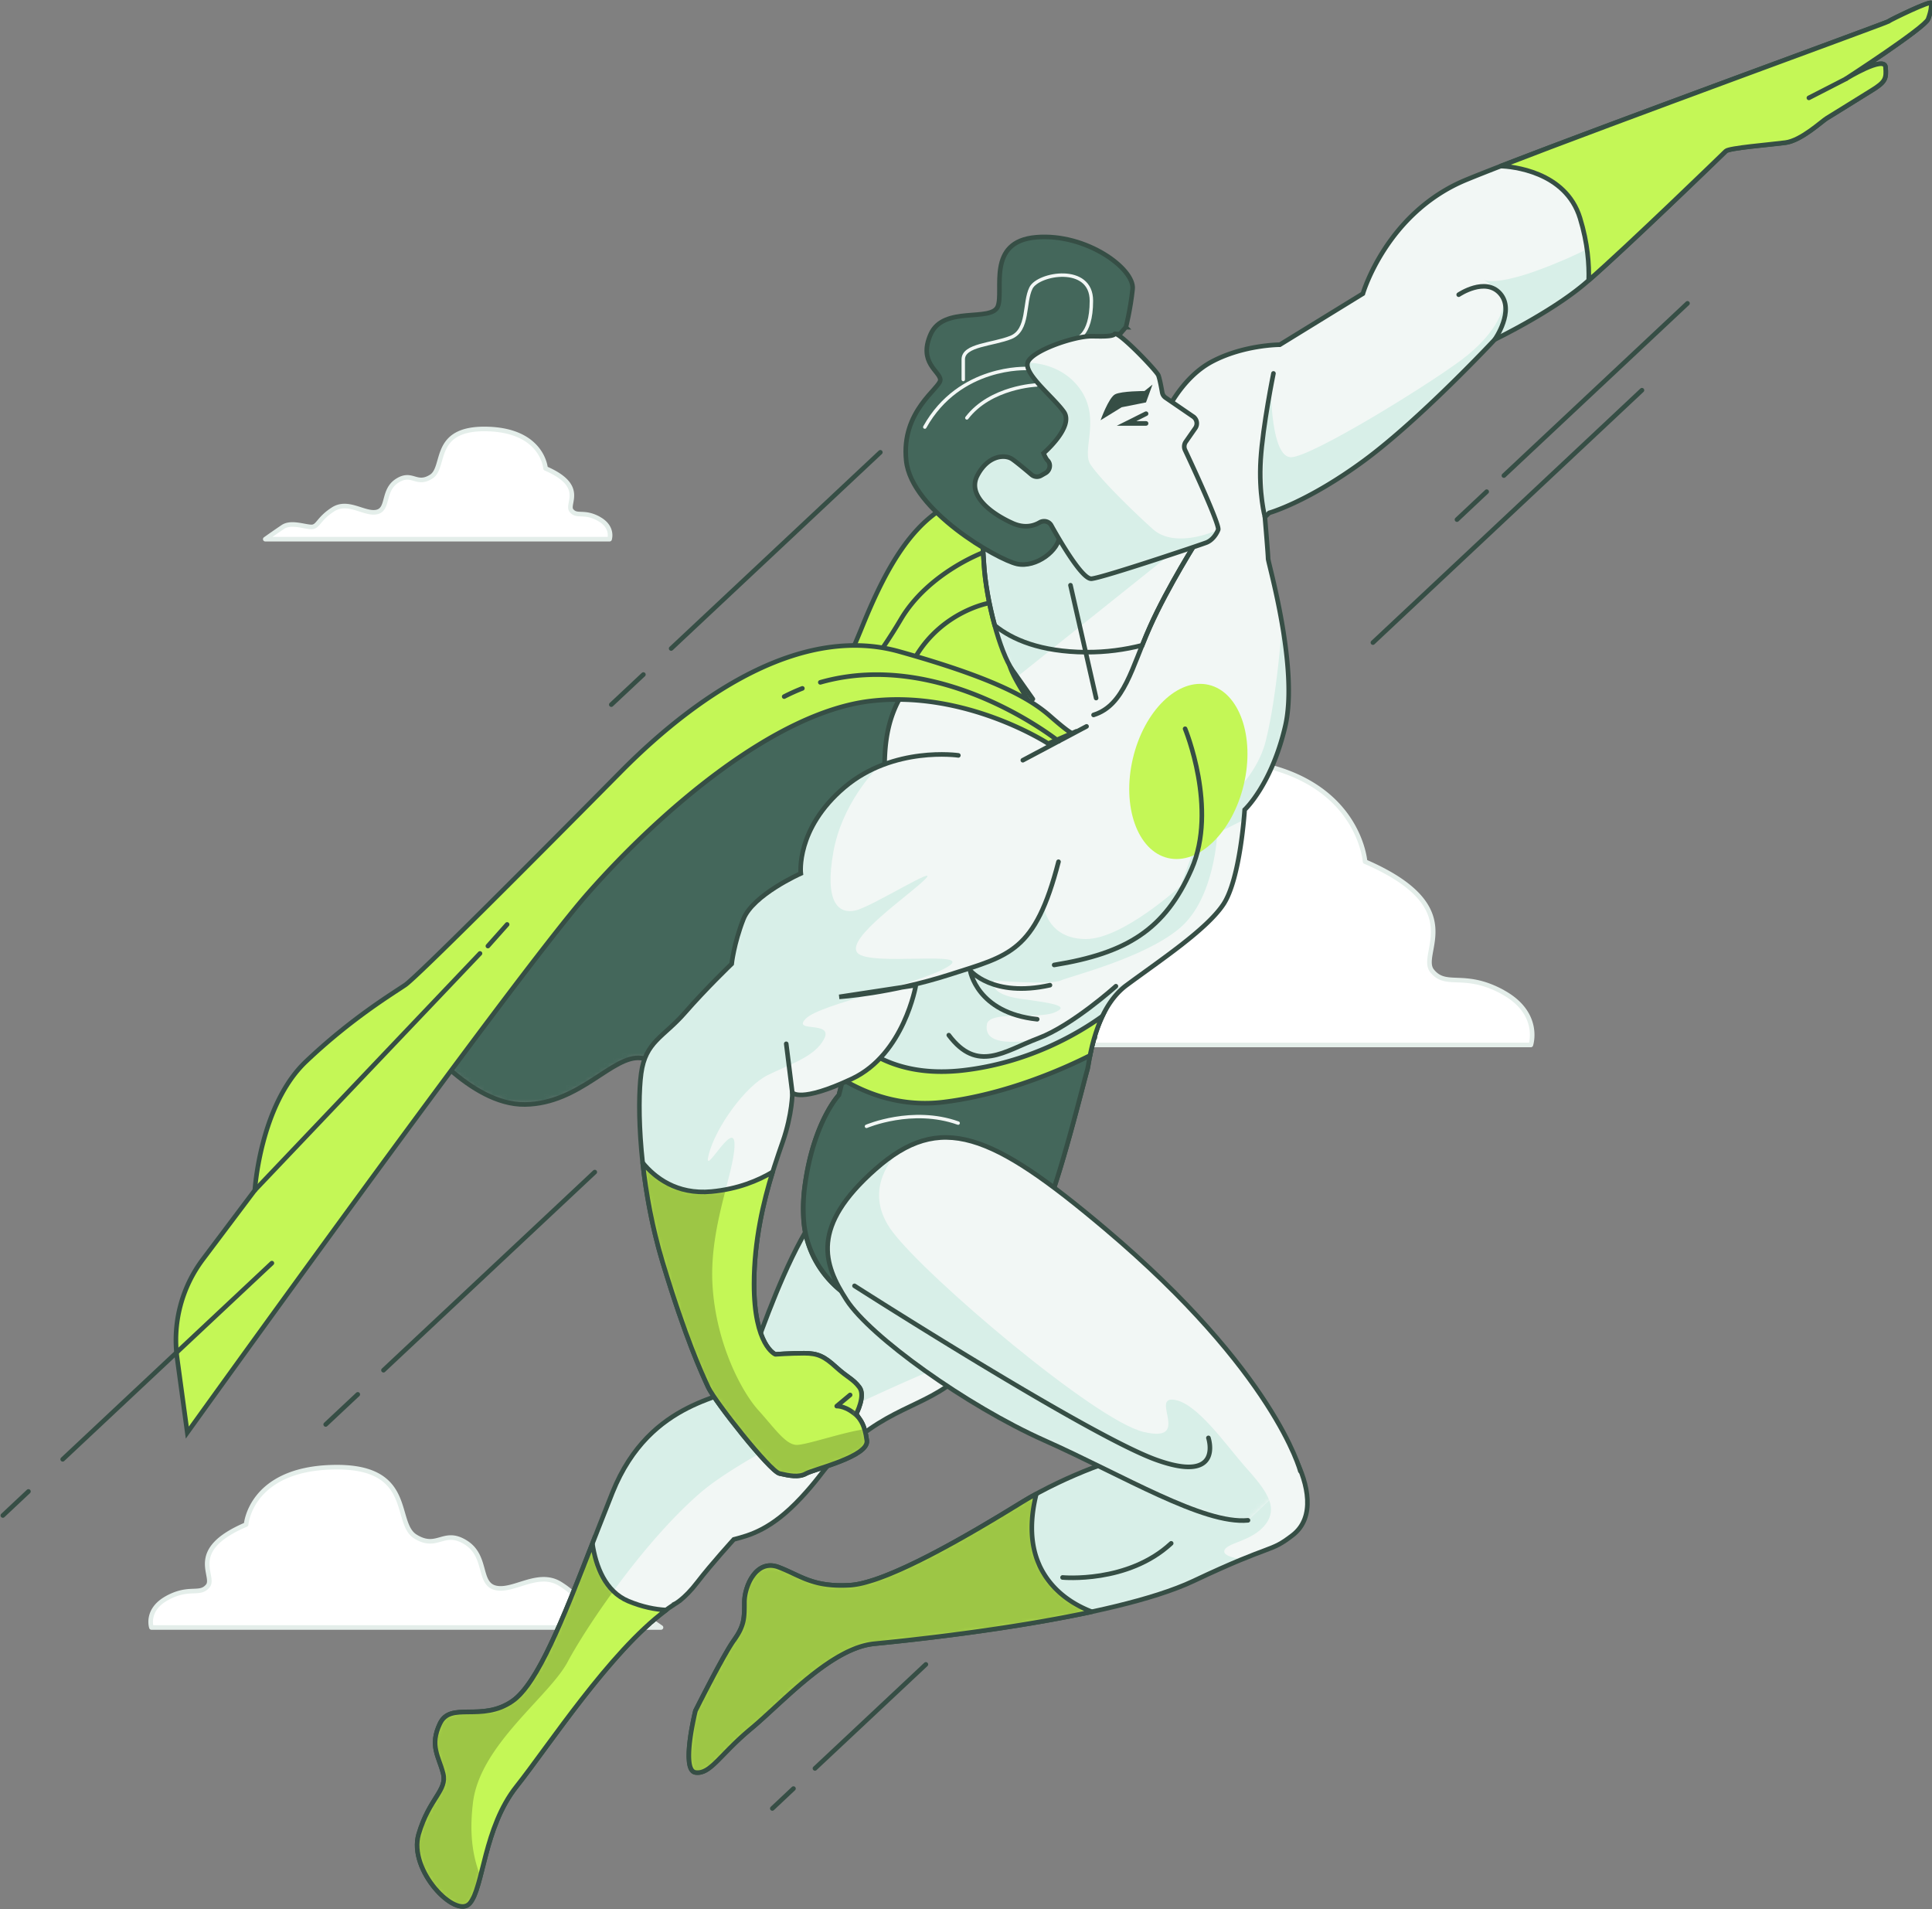 <svg width="421" height="416" fill="none" xmlns="http://www.w3.org/2000/svg"><rect width="100%" height="100%" fill="#808080" stroke="none"/><g clip-path="url(#a)"><path d="M327.441 216.149c-8.458-4.605-12.296-.77-15.376-4.605-3.08-3.836 8.458-13.828-14.607-23.807 0 0-1.54-21.511-33.05-22.268-31.511-.769-23.052 21.511-31.511 26.885-8.458 5.375-10.756-3.078-19.214 2.309-8.458 5.375-4.608 16.124-11.526 17.663-6.918 1.539-16.134-6.914-24.592-1.539-8.459 5.374-8.459 9.979-12.297 9.979-3.837 0-11.526-3.078-16.134 0-4.608 3.078-9.986 6.914-9.986 6.914h194.441s2.31-6.914-6.148-11.519v-.012ZM36.507 348.133c4.83-2.585 7.022-.432 8.782-2.585 1.758-2.153-4.83-7.762 8.34-13.363 0 0 .88-12.075 18.875-12.5C90.5 319.253 85.67 331.76 90.5 334.777c4.83 3.016 6.142-1.728 10.973 1.295 4.83 3.017 2.631 9.051 6.582 9.915 3.951.864 9.214-3.881 14.044-.864s4.83 5.602 7.022 5.602 6.582-1.728 9.214 0a269.875 269.875 0 0 1 5.702 3.881H32.996s-1.319-3.881 3.511-6.466v-.007ZM130.462 113.022c-3.267-1.775-4.745-.298-5.937-1.775-1.192-1.477 3.267-5.337-5.639-9.185 0 0-.596-8.304-12.755-8.59-12.16-.297-8.894 8.304-12.16 10.377-3.267 2.073-4.148-1.191-7.415.894-3.266 2.073-1.776 6.218-4.447 6.814-2.67.596-6.222-2.668-9.489-.596-3.266 2.073-3.266 3.848-4.744 3.848-1.478 0-4.447-1.191-6.223 0a200.581 200.581 0 0 0-3.85 2.669h75.031s.895-2.669-2.372-4.444v-.012Z" fill="#fff" stroke="#E4EEEA" stroke-linecap="round" stroke-linejoin="round"/><path d="M146.908 349.569c-12.755 8.341-27.138 30.597-34.33 39.633-7.191 9.036-7.191 22.019-10.209 25.495-3.018 3.475-13.451-7.187-11.129-15.069 2.323-7.882 6.26-9.508 5.341-13.219-.931-3.711-3.018-6.032-.696-10.898 2.323-4.866 9.042-.236 15.774-4.866 6.732-4.642 13.452-24.576 21.798-45.429 8.347-20.853 25.983-20.393 28.07-23.645 2.087-3.24 13.923-45.43 25.984-43.344 12.06 2.085 33.87 23.409 26.902 35.002-6.955 11.594-15.078 11.358-24.816 18.085-9.737 6.728-8.582 8.118-15.078 15.069-6.496 6.951-11.129 8.118-14.619 9.036 0 0-4.869 5.337-7.887 9.272-3.018 3.935-5.105 4.866-5.105 4.866v.012Z" fill="#F2F7F5"/><mask id="b" style="mask-type:luminance" maskUnits="userSpaceOnUse" x="90" y="258" width="126" height="158"><path d="M146.908 349.569c-12.755 8.341-27.138 30.597-34.33 39.633-7.191 9.036-7.191 22.019-10.209 25.495-3.018 3.475-13.451-7.187-11.129-15.069 2.323-7.882 6.26-9.508 5.341-13.219-.931-3.711-3.018-6.032-.696-10.898 2.323-4.866 9.042-.236 15.774-4.866 6.732-4.642 13.452-24.576 21.798-45.429 8.347-20.853 25.983-20.393 28.07-23.645 2.087-3.24 13.923-45.43 25.984-43.344 12.06 2.085 33.87 23.409 26.902 35.002-6.955 11.594-15.078 11.358-24.816 18.085-9.737 6.728-8.582 8.118-15.078 15.069-6.496 6.951-11.129 8.118-14.619 9.036 0 0-4.869 5.337-7.887 9.272-3.018 3.935-5.105 4.866-5.105 4.866v.012Z" fill="#fff"/></mask><g mask="url(#b)"><path d="M123.657 362.18c4.012-7.522 16.072-25.594 28.617-36.629 12.557-11.034 52.228-27.605 52.228-27.605l7.737-1.551a35.736 35.736 0 0 0 2.174-3.166c6.955-11.593-14.842-32.917-26.903-35.002-12.06-2.086-23.896 40.104-25.983 43.344-2.087 3.239-19.711 2.78-28.07 23.645-8.359 20.865-15.078 40.799-21.798 45.429-6.732 4.643-13.451 0-15.774 4.866-2.322 4.866-.236 7.187.696 10.898.931 3.711-3.018 5.337-5.34 13.207-2.323 7.882 8.122 18.544 11.128 15.068.969-1.117 1.614-3.202 2.298-5.821-1.305-3.649-2.559-8.167-1.603-16.086 1.503-12.549 16.569-23.087 20.593-30.609v.012Z" fill="#D8EFE8"/></g><path d="M146.908 349.569c-12.755 8.341-27.138 30.597-34.33 39.633-7.191 9.036-7.191 22.019-10.209 25.495-3.018 3.475-13.451-7.187-11.129-15.069 2.323-7.882 6.26-9.508 5.341-13.219-.931-3.711-3.018-6.032-.696-10.898 2.323-4.866 9.042-.236 15.774-4.866 6.732-4.642 13.452-24.576 21.798-45.429 8.347-20.853 25.983-20.393 28.07-23.645 2.087-3.24 13.923-45.43 25.984-43.344 12.06 2.085 33.87 23.409 26.902 35.002-6.955 11.594-15.078 11.358-24.816 18.085-9.737 6.728-8.582 8.118-15.078 15.069-6.496 6.951-11.129 8.118-14.619 9.036 0 0-4.869 5.337-7.887 9.272-3.018 3.935-5.105 4.866-5.105 4.866v.012Z" stroke="#364E45" stroke-miterlimit="10" stroke-linecap="round"/><path d="M145.145 350.81c-2.397-.136-5.167-.67-8.21-1.936-5.093-2.135-7.105-7.646-7.85-12.537-6.409 16.447-11.923 30.522-17.438 34.333-6.732 4.642-13.451 0-15.774 4.866-2.323 4.865-.236 7.186.696 10.898.931 3.711-3.019 5.337-5.341 13.219-2.323 7.882 8.123 18.544 11.128 15.068 3.006-3.475 3.019-16.458 10.21-25.495 6.856-8.626 20.27-29.268 32.566-38.391l.013-.025Z" fill="#C4F756"/><mask id="c" style="mask-type:luminance" maskUnits="userSpaceOnUse" x="90" y="336" width="56" height="80"><path d="M145.145 350.81c-2.397-.136-5.167-.67-8.21-1.936-5.093-2.135-7.105-7.646-7.85-12.537-6.409 16.447-11.923 30.522-17.438 34.333-6.732 4.642-13.451 0-15.774 4.866-2.323 4.865-.236 7.186.696 10.898.931 3.711-3.019 5.337-5.341 13.219-2.323 7.882 8.123 18.544 11.128 15.068 3.006-3.475 3.019-16.458 10.21-25.495 6.856-8.626 20.27-29.268 32.566-38.391l.013-.025Z" fill="#fff"/></mask><g mask="url(#c)"><path opacity=".2" d="M102.381 414.696c.174-.198.323-.422.472-.682.037-.062.075-.112.1-.174.136-.261.285-.534.409-.832a.72.72 0 0 0 .063-.173c.111-.273.223-.559.322-.857.038-.099.063-.186.1-.285a38.863 38.863 0 0 0 .447-1.477c.087-.298.161-.596.248-.906.038-.149.075-.298.125-.447-1.305-3.65-2.559-8.168-1.603-16.087 1.503-12.549 16.569-23.087 20.593-30.609 1.863-3.487 5.453-9.234 10.011-15.49-2.745-2.681-4.012-6.703-4.571-10.365-.36.931-.72 1.862-1.08 2.781-.062.161-.124.31-.186.472-.361.93-.733 1.861-1.093 2.78v.025c-.348.881-.696 1.75-1.031 2.606-.062.137-.112.286-.174.422-.336.844-.671 1.676-1.006 2.483-.062.149-.112.285-.174.422-.335.831-.671 1.651-1.006 2.457v.025c-.336.795-.658 1.577-.994 2.334-.062.149-.124.298-.186.434-.323.745-.646 1.465-.956 2.172l-.15.336c-.31.67-.608 1.328-.906 1.973-.037.075-.062.137-.1.211a128.546 128.546 0 0 1-1.13 2.309c-.31.62-.621 1.216-.944 1.8-.037.074-.074.136-.112.211-.298.533-.583 1.055-.881 1.551-.05.075-.087.162-.137.236-.311.509-.609 1.005-.919 1.465-.062.099-.124.186-.186.285-.311.459-.621.906-.92 1.316-.024.037-.049.062-.074.099a20.49 20.49 0 0 1-.882 1.08c-.05.062-.112.124-.161.186a12.68 12.68 0 0 1-.895.919c-.062.062-.124.111-.186.161-.31.273-.621.534-.931.745-2.1 1.452-4.199 1.986-6.173 2.197-1.18.124-2.311.136-3.366.149-1.056.012-2.037.025-2.907.174-1.453.235-2.608.831-3.328 2.358-.72 1.527-1.019 2.793-1.056 3.935-.013.459.012.893.075 1.315.024.211.062.422.111.633.348 1.651 1.106 3.153 1.565 5.015.112.459.162.894.137 1.303-.1 1.663-1.205 3.054-2.51 5.238-.98 1.639-2.086 3.712-2.955 6.666-.584 1.973-.36 4.108.335 6.169.522 1.539 1.317 3.028 2.248 4.356.31.447.634.869.97 1.266 2.694 3.215 6.06 5.015 7.563 3.277l-.025.037Z" fill="#000"/></g><path d="M145.145 350.81c-2.397-.136-5.167-.67-8.21-1.936-5.093-2.135-7.105-7.646-7.85-12.537-6.409 16.447-11.923 30.522-17.438 34.333-6.732 4.642-13.451 0-15.774 4.866-2.323 4.865-.236 7.186.696 10.898.931 3.711-3.019 5.337-5.341 13.219-2.323 7.882 8.123 18.544 11.128 15.068 3.006-3.475 3.019-16.458 10.21-25.495 6.856-8.626 20.27-29.268 32.566-38.391l.013-.025Z" stroke="#364E45" stroke-miterlimit="10" stroke-linecap="round"/><mask id="d" style="mask-type:luminance" maskUnits="userSpaceOnUse" x="90" y="141" width="127" height="100"><path d="M90.98 225.545s11.364 15.28 23.424 15.106c12.06-.174 19.078-10.849 25.288-10.116 6.198.732 13.315 3.574 13.315 3.574s43.074-57.68 52.985-67.448c9.912-9.769 15.637-20.965 2.025-24.403-13.613-3.438-42.043 2.669-56.302 15.193S92.271 219.81 92.271 219.81l-1.292 5.723v.012Z" fill="#fff"/></mask><g mask="url(#d)"><path d="M90.98 225.545s11.364 15.28 23.424 15.106c12.06-.174 19.078-10.849 25.288-10.116 6.198.732 13.315 3.574 13.315 3.574s43.074-57.68 52.985-67.448c9.912-9.769 15.637-20.965 2.025-24.403-13.613-3.438-42.043 2.669-56.302 15.193S92.271 219.81 92.271 219.81l-1.292 5.723v.012Z" fill="#44675B"/></g><path d="M90.98 225.545s11.364 15.28 23.424 15.106c12.06-.174 19.078-10.849 25.288-10.116 6.198.732 13.315 3.574 13.315 3.574s43.074-57.68 52.985-67.448c9.912-9.769 15.637-20.965 2.025-24.403-13.613-3.438-42.043 2.669-56.302 15.193S92.271 219.81 92.271 219.81l-1.292 5.723v.012Z" stroke="#364E45" stroke-miterlimit="10" stroke-linecap="round"/><path d="M253.612 90.87s3.477-8.34 10.433-12.052c6.955-3.71 14.842-3.71 14.842-3.71l18.097-11.122s5.104-17.613 22.493-24.8c17.401-7.187 91.389-34.072 92.085-34.544.695-.459 9.278-4.642 9.278-3.934 0 .707 0 1.626-.696 3.475-.695 1.85-17.86 12.983-17.86 12.983s8.346-5.101 8.582-2.544c.236 2.544 0 3.24-3.018 5.101-3.018 1.862-8.583 5.338-9.738 6.033-1.155.695-5.564 4.865-9.042 5.337-3.477.472-12.296 1.154-12.991 1.85-.696.695-23.425 22.714-30.853 28.97-7.427 6.256-19.487 12.052-19.487 12.052s-16.234 17.39-28.53 26.426c-12.296 9.036-20.642 11.357-20.642 11.357l-.932.931s.696 8.118.696 9.037c0 .918 6.731 23.881 3.713 36.628-3.018 12.748-8.818 18.085-8.818 18.085s-.932 15.069-4.645 20.63c-3.714 5.56-13.924 12.288-21.103 17.613-7.191 5.337-8.123 17.154-8.582 18.544-.46 1.39-6.26 25.036-9.278 30.832-3.018 5.797-12.358 9.049-13.985 9.508-.845.236-9.477 13.343-17.811 12.71-11.104-.856-20.134-9.669-20.73-20.778a36.698 36.698 0 0 1 .249-6.864c1.85-14.138 7.452-20.009 7.452-20.009s11.886-46.41 10.731-58.698c-1.155-12.288-1.391-19.934 2.087-26.885 3.477-6.951 14.842-17.613 32.479-25.272 17.624-7.646 19.711-12.747 19.711-21.56 0-8.813 5.8-15.304 5.8-15.304l.013-.025Z" fill="#F2F7F5"/><mask id="e" style="mask-type:luminance" maskUnits="userSpaceOnUse" x="175" y="0" width="246" height="287"><path d="M253.612 90.87s3.477-8.34 10.433-12.052c6.955-3.71 14.842-3.71 14.842-3.71l18.097-11.122s5.104-17.613 22.493-24.8c17.401-7.187 91.389-34.072 92.085-34.544.695-.459 9.278-4.642 9.278-3.934 0 .707 0 1.626-.696 3.475-.695 1.85-17.86 12.983-17.86 12.983s8.346-5.101 8.582-2.544c.236 2.544 0 3.24-3.018 5.101-3.018 1.862-8.583 5.338-9.738 6.033-1.155.695-5.564 4.865-9.042 5.337-3.477.472-12.296 1.154-12.991 1.85-.696.695-23.425 22.714-30.853 28.97-7.427 6.256-19.487 12.052-19.487 12.052s-16.234 17.39-28.53 26.426c-12.296 9.036-20.642 11.357-20.642 11.357l-.932.931s.696 8.118.696 9.037c0 .918 6.731 23.881 3.713 36.628-3.018 12.748-8.818 18.085-8.818 18.085s-.932 15.069-4.645 20.63c-3.714 5.56-13.924 12.288-21.103 17.613-7.191 5.337-8.123 17.154-8.582 18.544-.46 1.39-6.26 25.036-9.278 30.832-3.018 5.797-12.358 9.049-13.985 9.508-.845.236-9.477 13.343-17.811 12.71-11.104-.856-20.134-9.669-20.73-20.778a36.698 36.698 0 0 1 .249-6.864c1.85-14.138 7.452-20.009 7.452-20.009s11.886-46.41 10.731-58.698c-1.155-12.288-1.391-19.934 2.087-26.885 3.477-6.951 14.842-17.613 32.479-25.272 17.624-7.646 19.711-12.747 19.711-21.56 0-8.813 5.8-15.304 5.8-15.304l.013-.025Z" fill="#fff"/></mask><g mask="url(#e)" fill="#D8EFE8"><path d="M279.471 136.424c-.087-.037-.137-.062-.137-.062s-1.006 15.056-3.515 25.085c-2.509 10.03-13.053 16.559-13.053 16.559l-5.528 15.056s-12.557 11.543-20.593 11.543c-8.035 0-9.042-6.529-9.042-6.529-7.564-6.429-23.983-10.861-34.615-8.353-1.677 13.144-6.31 33.041-8.707 42.884 4.484 2.396 11.675 4.655 22.233 3.612 13.886-1.39 25.61-5.895 31.523-8.539 1.055-4.233 3.105-9.806 7.452-13.033.77-.571 1.59-1.167 2.422-1.763-7.279 3.029-16.519 12.897-23.313 13.803-7.527 1.005-10.048-.497-9.539-3.513.497-3.016 10.955-1.105 14.557-2.507 3.614-1.403.496-2.011-7.03-3.016-7.527-1.006-6.024-4.01-6.024-4.01s12.234 1.006 14.556 0c2.335-1.005 18.581-5.014 26.108-11.543 7.527-6.529 8.036-20.58 8.036-20.58l5.788-2.892c.124-1.378.186-2.234.186-2.234s5.801-5.337 8.819-18.085c1.453-6.132.646-14.634-.584-21.895v.012ZM340.778 56.625c-14.507 6.28-17.401 4.344-17.401 4.344s1.453.969 3.54 3.004c2.087 2.048-.634 8.59-8.371 14.386-7.738 5.797-32.877 21.263-37.224 21.263-4.347 0-4.347-14.498-4.347-14.498-2.348 12.325-1.839 21.771-1.081 27.307l.708-.707s8.346-2.322 20.643-11.358c12.296-9.036 28.529-26.426 28.529-26.426s12.06-5.796 19.488-12.052c4.074-3.438 12.768-11.618 19.885-18.42-6.123 3.81-15.588 9.359-24.344 13.157h-.025Z"/></g><path d="M253.612 90.87s3.477-8.34 10.433-12.052c6.955-3.71 14.842-3.71 14.842-3.71l18.097-11.122s5.104-17.613 22.493-24.8c17.401-7.187 91.389-34.072 92.085-34.544.695-.459 9.278-4.642 9.278-3.934 0 .707 0 1.626-.696 3.475-.695 1.85-17.86 12.983-17.86 12.983s8.346-5.101 8.582-2.544c.236 2.544 0 3.24-3.018 5.101-3.018 1.862-8.583 5.338-9.738 6.033-1.155.695-5.564 4.865-9.042 5.337-3.477.472-12.296 1.154-12.991 1.85-.696.695-23.425 22.714-30.853 28.97-7.427 6.256-19.487 12.052-19.487 12.052s-16.234 17.39-28.53 26.426c-12.296 9.036-20.642 11.357-20.642 11.357l-.932.931s.696 8.118.696 9.037c0 .918 6.731 23.881 3.713 36.628-3.018 12.748-8.818 18.085-8.818 18.085s-.932 15.069-4.645 20.63c-3.714 5.56-13.924 12.288-21.103 17.613-7.191 5.337-8.123 17.154-8.582 18.544-.46 1.39-6.26 25.036-9.278 30.832-3.018 5.797-12.358 9.049-13.985 9.508-.845.236-9.477 13.343-17.811 12.71-11.104-.856-20.134-9.669-20.73-20.778a36.698 36.698 0 0 1 .249-6.864c1.85-14.138 7.452-20.009 7.452-20.009s11.886-46.41 10.731-58.698c-1.155-12.288-1.391-19.934 2.087-26.885 3.477-6.951 14.842-17.613 32.479-25.272 17.624-7.646 19.711-12.747 19.711-21.56 0-8.813 5.8-15.304 5.8-15.304l.013-.025Z" stroke="#364E45" stroke-miterlimit="10" stroke-linecap="round"/><path d="M271.038 170.931c-2.46 10.426-9.85 17.6-16.532 16.024-6.67-1.564-10.098-11.295-7.639-21.709 2.46-10.427 9.85-17.601 16.532-16.025 6.67 1.564 10.098 11.296 7.639 21.71Z" fill="#C4F756"/><path d="M228.796 214.659c-12.52 2.78-17.401-3.24-17.401-3.24s1.391 9.272 14.619 10.663" stroke="#364E45" stroke-linecap="round" stroke-linejoin="round"/><path d="M258.245 158.791s7.191 17.39 1.391 30.597c-5.801 13.219-14.147 18.308-29.921 20.865M243.166 214.883s-9.514 8.577-16.929 11.357c-7.415 2.78-13.215 7.646-19.487-.695" stroke="#364E45" stroke-miterlimit="10" stroke-linecap="round"/><path d="M317.862 64.209s5.801-3.935 9.042-.236c3.242 3.711-1.155 9.967-1.155 9.967M277.496 81.363s-2.322 11.357-2.782 18.78c-.46 7.422.931 12.511.931 12.511" stroke="#364E45" stroke-linecap="round" stroke-linejoin="round"/><path d="m222.884 165.643 13.886-7.373" stroke="#364E45" stroke-miterlimit="10" stroke-linecap="round"/><path d="M411.574 4.642c-.621.41-59.382 21.784-84.521 31.54 2.261.1 14.11 1.08 17.252 11.345 1.689 5.499 2 10.178 1.888 13.542 8.235-7.162 29.213-27.481 29.884-28.151.695-.696 9.514-1.39 12.991-1.85 3.478-.46 7.887-4.642 9.042-5.337 1.155-.695 6.732-4.17 9.738-6.033 3.006-1.861 3.242-2.544 3.018-5.101-.236-2.545-8.582 2.545-8.582 2.545s17.165-11.122 17.86-12.984c.696-1.85.696-2.78.696-3.475 0-.695-8.583 3.475-9.278 3.934l.012.025Z" fill="#C4F756" stroke="#364E45" stroke-linecap="round" stroke-linejoin="round"/><path d="m402.296 17.154-8.123 4.17" stroke="#364E45" stroke-linecap="round" stroke-linejoin="round"/><path d="M238.558 225.83c-2.596 1.018-5.862 2.371-9.005 3.861-6.682 3.177-16.221 6.678-27.66 7.621-7.551.633-13.985-2.743-17.488-5.126a619.285 619.285 0 0 1-1.589 6.392s-5.59 5.871-7.453 20.009a36.816 36.816 0 0 0-.248 6.864c.596 11.109 9.626 19.934 20.73 20.778 8.321.633 16.966-12.474 17.81-12.71 1.627-.46 10.968-3.712 13.986-9.508 3.018-5.797 8.818-29.442 9.278-30.832.223-.671.559-3.761 1.639-7.373v.024Z" fill="#44675B" stroke="#364E45" stroke-miterlimit="10" stroke-linecap="round"/><path d="M188.815 245.417s9.986-4.282 19.972-.707" stroke="#F2F7F5" stroke-width=".75" stroke-linecap="round" stroke-linejoin="round"/><path d="M209.78 233.228c-12.805 1.44-20.22-3.239-23.984-6.938a874.903 874.903 0 0 1-2.148 8.924c5.341 3.203 12.892 6.033 21.984 4.915 13.811-1.7 26.343-7.348 31.895-10.153.062-.285.112-.583.187-.894 0-.012 0-.037.012-.062a41.11 41.11 0 0 1 .745-2.917c.025-.062.038-.136.062-.198.1-.323.199-.658.311-.993.012-.05.037-.099.05-.149a29.955 29.955 0 0 1 1.341-3.364c-5.068 3.649-15.935 10.191-30.467 11.829h.012ZM170.88 151.778s-2.261 1.142 5.862-4.183c8.123-5.337 5.651 2.396 11.228-11.283 5.564-13.678 11.601-23.881 21.574-27.58 9.974-3.711 39.435 1.626 39.435 1.626l6.955 4.866-9.737 18.78s-7.192-3.935-15.079-.46c-7.886 3.476-12.06 7.646-11.128 11.358.931 3.711 8.346 13.914 8.346 13.914s-35.137-13.79-40.701-10.786c-5.565 3.016-22.518 9.16-23.438 9.619-.931.459 6.695-5.858 6.695-5.858l-.012-.013Z" fill="#C4F756" stroke="#364E45" stroke-miterlimit="10" stroke-linecap="round"/><path d="M192.504 140.93a111.227 111.227 0 0 0 3.813-6.008c6.036-10.203 18.096-14.609 18.096-14.609M215.282 131.447s-9.923 1.837-15.724 11.581" stroke="#364E45" stroke-miterlimit="10" stroke-linecap="round"/><path d="M208.836 164.588s-14.147-2.085-24.816 6.951c-10.669 9.036-9.514 18.78-9.514 18.78s-10.433 4.629-12.519 9.967c-2.087 5.337-2.547 9.731-2.547 9.731s-5.564 5.337-10.209 10.662c-4.645 5.325-8.583 6.256-9.514 13.207-.932 6.951-.46 24.105 4.645 41.035 5.105 16.918 8.583 24.341 9.974 27.357 1.391 3.016 13.451 18.308 15.538 18.78 2.086.459 4.173.931 5.8 0 1.627-.931 13.687-3.711 13.215-7.187-.459-3.475-1.391-4.406-1.85-5.101l-.46-.695s2.087-3.935.696-5.797c-1.392-1.849-2.547-2.085-5.105-4.406-2.546-2.321-3.938-3.017-6.956-3.017-3.018 0-6.26.236-6.26.236s-4.632-1.849-4.632-15.304 4.173-25.036 6.26-31.056c2.086-6.032 2.086-10.662 2.086-10.662s1.627 2.321 12.992-3.016c11.364-5.338 13.923-20.394 13.923-20.394l-16.705 2.545s11.128-.695 24.12-4.866c12.992-4.17 18.556-4.865 23.661-24.576" fill="#F2F7F5"/><mask id="f" style="mask-type:luminance" maskUnits="userSpaceOnUse" x="139" y="164" width="92" height="158"><path d="M208.836 164.588s-14.147-2.085-24.816 6.951c-10.669 9.036-9.514 18.78-9.514 18.78s-10.433 4.629-12.519 9.967c-2.087 5.337-2.547 9.731-2.547 9.731s-5.564 5.337-10.209 10.662c-4.645 5.325-8.583 6.256-9.514 13.207-.932 6.951-.46 24.105 4.645 41.035 5.105 16.918 8.583 24.341 9.974 27.357 1.391 3.016 13.451 18.308 15.538 18.78 2.086.459 4.173.931 5.8 0 1.627-.931 13.687-3.711 13.215-7.187-.459-3.475-1.391-4.406-1.85-5.101l-.46-.695s2.087-3.935.696-5.797c-1.392-1.849-2.547-2.085-5.105-4.406-2.546-2.321-3.938-3.017-6.956-3.017-3.018 0-6.26.236-6.26.236s-4.632-1.849-4.632-15.304 4.173-25.036 6.26-31.056c2.086-6.032 2.086-10.662 2.086-10.662s1.627 2.321 12.992-3.016c11.364-5.338 13.923-20.394 13.923-20.394l-16.705 2.545s11.128-.695 24.12-4.866c12.992-4.17 18.556-4.865 23.661-24.576" fill="#fff"/></mask><g mask="url(#f)"><path d="M186.79 207.56c-2.397-3.19 11.178-12.363 14.768-15.95 3.589-3.588-11.576 5.982-15.165 6.777-3.59.794-6.782-1.601-4.795-12.76 1.851-10.327 8.794-17.564 9.837-18.606-2.509 1.055-5.055 2.507-7.415 4.518-10.669 9.036-9.514 18.78-9.514 18.78s-10.433 4.642-12.519 9.967c-2.087 5.325-2.547 9.731-2.547 9.731s-5.564 5.337-10.209 10.662c-4.645 5.325-8.583 6.256-9.514 13.207-.932 6.951-.46 24.105 4.645 41.035 5.105 16.931 8.583 24.341 9.974 27.357 1.391 3.016 13.451 18.308 15.538 18.78 2.086.459 4.173.931 5.8 0 1.627-.931 13.687-3.711 13.215-7.187-.136-1.018-.31-1.799-.509-2.445-4.447.571-12.582 3.401-14.755 3.401-2.398 0-4.795-3.587-8.384-7.571-3.59-3.985-9.179-14.362-9.974-27.121-.795-12.76 4.794-24.726 4.794-30.709 0-5.982-7.178 7.982-5.589 1.999 1.59-5.983 7.987-14.759 12.768-17.142 4.795-2.395 10.371-3.984 12.371-7.981 2-3.984-7.179-1.191-3.987-4.381 3.192-3.19 23.947-7.262 30.728-11.172 6.782-3.909-17.152 0-19.549-3.189h-.013Z" fill="#D8EFE8"/></g><path d="M208.836 164.588s-14.147-2.085-24.816 6.951c-10.669 9.036-9.514 18.78-9.514 18.78s-10.433 4.629-12.519 9.967c-2.087 5.337-2.547 9.731-2.547 9.731s-5.564 5.337-10.209 10.662c-4.645 5.325-8.583 6.256-9.514 13.207-.932 6.951-.46 24.105 4.645 41.035 5.105 16.918 8.583 24.341 9.974 27.357 1.391 3.016 13.451 18.308 15.538 18.78 2.086.459 4.173.931 5.8 0 1.627-.931 13.687-3.711 13.215-7.187-.459-3.475-1.391-4.406-1.85-5.101l-.46-.695s2.087-3.935.696-5.797c-1.392-1.849-2.547-2.085-5.105-4.406-2.546-2.321-3.938-3.017-6.956-3.017-3.018 0-6.26.236-6.26.236s-4.632-1.849-4.632-15.304 4.173-25.036 6.26-31.056c2.086-6.032 2.086-10.662 2.086-10.662s1.627 2.321 12.992-3.016c11.364-5.338 13.923-20.394 13.923-20.394l-16.705 2.545s11.128-.695 24.12-4.866c12.992-4.17 18.556-4.865 23.661-24.576" stroke="#364E45" stroke-miterlimit="10" stroke-linecap="round"/><path d="m172.656 238.069-1.329-10.637" stroke="#364E45" stroke-linecap="round" stroke-linejoin="round"/><path d="M238.297 155.775c6.732-2.085 8.347-10.426 12.297-19.239 3.937-8.813 10.433-19.003 10.433-19.003s-9.514.459-19.947-3.24c-10.434-3.711-22.73-1.154-25.052 1.39-2.323 2.545-2.087-.695-1.627 7.187.459 7.882 3.477 19.239 6.26 23.186l4.409 6.256" fill="#F2F7F5"/><mask id="g" style="mask-type:luminance" maskUnits="userSpaceOnUse" x="214" y="112" width="48" height="44"><path d="M238.297 155.775c6.732-2.085 8.347-10.426 12.297-19.239 3.937-8.813 10.433-19.003 10.433-19.003s-9.514.459-19.947-3.24c-10.434-3.711-22.73-1.154-25.052 1.39-2.323 2.545-2.087-.695-1.627 7.187.459 7.882 3.477 19.239 6.26 23.186l4.409 6.256" fill="#fff"/></mask><g mask="url(#g)"><path d="M258.12 117.508c-3.601-.137-10.097-.758-17.028-3.228-10.433-3.711-22.729-1.154-25.052 1.391-2.322 2.544-2.086-.695-1.627 7.186.46 7.882 3.478 19.24 6.26 23.187.348.496.683.955.994 1.402l37.074-29.64-.621-.286v-.012Z" fill="#D8EFE8"/></g><path d="M238.297 155.775c6.732-2.085 8.347-10.426 12.297-19.239 3.937-8.813 10.433-19.003 10.433-19.003s-9.514.459-19.947-3.24c-10.434-3.711-22.73-1.154-25.052 1.39-2.323 2.545-2.087-.695-1.627 7.187.459 7.882 3.477 19.239 6.26 23.186l4.409 6.256" stroke="#364E45" stroke-miterlimit="10" stroke-linecap="round"/><path d="M236.683 142.097c4.297.037 8.396-.534 12.222-1.502.534-1.328 1.08-2.694 1.701-4.059 3.937-8.813 10.433-19.003 10.433-19.003s-9.514.459-19.947-3.24c-10.433-3.711-22.729-1.154-25.052 1.39-2.322 2.545-2.086-.695-1.627 7.187.236 4.034 1.143 8.986 2.348 13.393 3.8 3.09 9.961 5.759 19.909 5.846l.013-.012Z" stroke="#364E45" stroke-miterlimit="10" stroke-linecap="round"/><path d="m238.856 152.101-5.589-24.589" stroke="#364E45" stroke-linecap="round" stroke-linejoin="round"/><path d="M245.34 71.309s1.006-3.922 1.465-8.329c.46-4.406-10.122-12.213-21.027-11.283-10.905.931-6.956 11.594-8.347 15.069-1.391 3.475-11.824-.236-14.619 6.032-2.794 6.269 2.087 8.118 2.087 9.968 0 1.849-8.582 6.727-7.427 17.613 1.155 10.898 19.947 21.56 24.12 22.491 4.173.931 9.278-3.016 9.278-6.256s6.955-4.406 8.819-7.423c1.85-3.016-3.019-13.442-2.783-15.763.236-2.321 7.428-11.593 5.105-13.915-2.322-2.32 3.316-8.204 3.316-8.204h.013Z" fill="#44675B" stroke="#364E45" stroke-miterlimit="10" stroke-linecap="round"/><path d="M234.236 73.915s3.589-.397 3.589-8.378c0-7.98-11.575-5.983-13.165-2.793-1.602 3.19-.398 9.173-4.385 10.774-3.986 1.602-10.371 1.602-10.371 4.791v4.382" stroke="#F2F7F5" stroke-width=".75" stroke-linecap="round" stroke-linejoin="round"/><path d="M223.865 80.295s-14.768-.794-22.344 12.76M225.852 83.883s-9.973.397-15.165 7.174" stroke="#F2F7F5" stroke-width=".75" stroke-linecap="round" stroke-linejoin="round"/><path d="M242.881 72.786c.645-.856 9.228 8.043 9.563 9.049.323.955.634 2.68.808 3.661.086.484.347.894.757 1.167l5.999 4.109a1.796 1.796 0 0 1 .46 2.507l-2.087 2.991a1.805 1.805 0 0 0-.149 1.788c1.689 3.587 7.614 16.384 7.216 17.377-.459 1.154-1.391 2.321-2.546 2.78-1.155.459-22.506 7.646-25.052 7.882-1.962.174-6.682-7.882-8.769-11.618-.496-.906-1.639-1.154-2.521-.645-1.267.744-3.291 1.34-5.912.161-4.633-2.085-9.973-6.032-7.651-10.426 2.323-4.394 6.036-4.643 7.651-3.476 1.081.77 3.006 2.383 4.148 3.352a1.803 1.803 0 0 0 2.05.186l.981-.559c.981-.558 1.254-1.924.472-2.731l-.025-.024c-.435-.435-.869-1.564-.869-1.564s6.732-5.797 4.409-9.037c-2.323-3.24-8.583-8.117-7.887-10.662.696-2.544 9.974-5.796 13.923-5.796 1.528 0 4.559.173 5.043-.472h-.012Z" fill="#F2F7F5"/><mask id="h" style="mask-type:luminance" maskUnits="userSpaceOnUse" x="212" y="72" width="54" height="55"><path d="M242.881 72.786c.645-.856 9.228 8.043 9.563 9.049.323.955.634 2.68.808 3.661.086.484.347.894.757 1.167l5.999 4.109a1.796 1.796 0 0 1 .46 2.507l-2.087 2.991a1.805 1.805 0 0 0-.149 1.788c1.689 3.587 7.614 16.384 7.216 17.377-.459 1.154-1.391 2.321-2.546 2.78-1.155.459-22.506 7.646-25.052 7.882-1.962.174-6.682-7.882-8.769-11.618-.496-.906-1.639-1.154-2.521-.645-1.267.744-3.291 1.34-5.912.161-4.633-2.085-9.973-6.032-7.651-10.426 2.323-4.394 6.036-4.643 7.651-3.476 1.081.77 3.006 2.383 4.148 3.352a1.803 1.803 0 0 0 2.05.186l.981-.559c.981-.558 1.254-1.924.472-2.731l-.025-.024c-.435-.435-.869-1.564-.869-1.564s6.732-5.797 4.409-9.037c-2.323-3.24-8.583-8.117-7.887-10.662.696-2.544 9.974-5.796 13.923-5.796 1.528 0 4.559.173 5.043-.472h-.012Z" fill="#fff"/></mask><g mask="url(#h)"><path d="M231.802 89.716c2.322 3.24-4.41 9.037-4.41 9.037s.435 1.13.87 1.564l.025.024c.782.807.509 2.173-.472 2.731l-.982.559a1.8 1.8 0 0 1-2.049-.187c-1.155-.98-3.068-2.581-4.148-3.351-1.627-1.154-5.341-.93-7.651 3.476-2.311 4.406 3.018 8.341 7.651 10.426 2.62 1.179 4.645.583 5.912-.161.894-.522 2.024-.261 2.521.645 2.087 3.749 6.806 11.804 8.769 11.618 2.546-.236 23.897-7.423 25.052-7.882 1.155-.459 2.086-1.626 2.546-2.78 0 0-9.216 4.357-14.234-.162-5.018-4.518-11.551-11.034-13.563-14.05-2.012-3.016 2.174-9.682-2.012-16.062-4.186-6.38-11.725-6.132-11.725-6.132-.695 2.545 5.565 7.423 7.887 10.663l.013.024Z" fill="#D8EFE8"/></g><path d="M242.881 72.786c.645-.856 9.228 8.043 9.563 9.049.323.955.634 2.68.808 3.661.086.484.347.894.757 1.167l5.999 4.109a1.796 1.796 0 0 1 .46 2.507l-2.087 2.991a1.805 1.805 0 0 0-.149 1.788c1.689 3.587 7.614 16.384 7.216 17.377-.459 1.154-1.391 2.321-2.546 2.78-1.155.459-22.506 7.646-25.052 7.882-1.962.174-6.682-7.882-8.769-11.618-.496-.906-1.639-1.154-2.521-.645-1.267.744-3.291 1.34-5.912.161-4.633-2.085-9.973-6.032-7.651-10.426 2.323-4.394 6.036-4.643 7.651-3.476 1.081.77 3.006 2.383 4.148 3.352a1.803 1.803 0 0 0 2.05.186l.981-.559c.981-.558 1.254-1.924.472-2.731l-.025-.024c-.435-.435-.869-1.564-.869-1.564s6.732-5.797 4.409-9.037c-2.323-3.24-8.583-8.117-7.887-10.662.696-2.544 9.974-5.796 13.923-5.796 1.528 0 4.559.173 5.043-.472h-.012Z" stroke="#364E45" stroke-miterlimit="10" stroke-linecap="round"/><path d="M249.376 85.198s-4.955 0-6.371.708c-1.416.707-3.18 5.66-3.18 5.66l4.596-2.83 5.303-1.055 1.416-3.885-1.764 1.415v-.013Z" fill="#364E45"/><path d="m249.737 90.138-4.248 2.123h4.248" fill="#F2F7F5"/><path d="m249.737 90.138-4.248 2.123h4.248" stroke="#364E45" stroke-miterlimit="10" stroke-linecap="round"/><path d="M245.253 317.347s-12.06 3.475-22.965 10.203c-10.906 6.727-28.99 17.389-37.113 17.849-8.122.459-10.669-2.086-15.537-3.935-4.869-1.85-7.428 4.17-7.428 7.646 0 3.475 0 5.101-2.322 8.341-2.323 3.24-8.347 15.304-8.347 15.304s-3.242 12.984 0 13.443c3.242.459 5.341-3.935 12.06-9.508 6.732-5.561 17.401-17.613 26.903-18.544 9.514-.931 51.954-5.337 69.591-13.678 17.625-8.341 16.47-6.033 21.574-9.968 5.105-3.934 3.242-11.357.696-16.458-2.546-5.102-5.8-7.423-5.8-7.423" fill="#F2F7F5"/><mask id="i" style="mask-type:luminance" maskUnits="userSpaceOnUse" x="150" y="310" width="135" height="77"><path d="M245.253 317.347s-12.06 3.475-22.965 10.203c-10.906 6.727-28.99 17.389-37.113 17.849-8.122.459-10.669-2.086-15.537-3.935-4.869-1.85-7.428 4.17-7.428 7.646 0 3.475 0 5.101-2.322 8.341-2.323 3.24-8.347 15.304-8.347 15.304s-3.242 12.984 0 13.443c3.242.459 5.341-3.935 12.06-9.508 6.732-5.561 17.401-17.613 26.903-18.544 9.514-.931 51.954-5.337 69.591-13.678 17.625-8.341 16.47-6.033 21.574-9.968 5.105-3.934 3.242-11.357.696-16.458-2.546-5.102-5.8-7.423-5.8-7.423" fill="#fff"/></mask><g mask="url(#i)"><path d="M270.553 339.788c-2.087-.385-3.776-.931-3.776-1.7 0-2.011 6.024-2.011 9.042-6.02 3.019-4.01-.496-8.031-4.521-12.549-1.54-1.726-3.44-4.183-5.489-6.591l-20.544 4.406s-12.06 3.476-22.965 10.203c-10.905 6.728-28.989 17.39-37.112 17.849-8.123.459-10.669-2.085-15.538-3.935-4.869-1.849-7.427 4.171-7.427 7.646 0 3.476 0 5.102-2.323 8.341-2.323 3.24-8.347 15.305-8.347 15.305s-3.241 12.983 0 13.442c3.242.46 5.341-3.934 12.061-9.507 6.732-5.561 17.401-17.614 26.902-18.544 9.514-.931 51.955-5.338 69.592-13.679 4.632-2.197 7.949-3.649 10.445-4.667Z" fill="#D8EFE8"/></g><path d="M245.253 317.347s-12.06 3.475-22.965 10.203c-10.906 6.727-28.99 17.389-37.113 17.849-8.122.459-10.669-2.086-15.537-3.935-4.869-1.85-7.428 4.17-7.428 7.646 0 3.475 0 5.101-2.322 8.341-2.323 3.24-8.347 15.304-8.347 15.304s-3.242 12.984 0 13.443c3.242.459 5.341-3.935 12.06-9.508 6.732-5.561 17.401-17.613 26.903-18.544 9.514-.931 51.954-5.337 69.591-13.678 17.625-8.341 16.47-6.033 21.574-9.968 5.105-3.934 3.242-11.357.696-16.458-2.546-5.102-5.8-7.423-5.8-7.423" stroke="#364E45" stroke-miterlimit="10" stroke-linecap="round"/><path d="M283.346 320.537s-5.527-21.573-42.49-52.79c-24.878-21.002-35.957-25.495-50.104-12.983-14.147 12.511-11.364 20.629-6.26 28.511 5.105 7.882 25.984 22.95 43.149 30.596 17.165 7.646 34.566 18.308 44.303 17.39" fill="#F2F7F5"/><mask id="j" style="mask-type:luminance" maskUnits="userSpaceOnUse" x="180" y="247" width="104" height="85"><path d="M283.346 320.537s-5.527-21.573-42.49-52.79c-24.878-21.002-35.957-25.495-50.104-12.983-14.147 12.511-11.364 20.629-6.26 28.511 5.105 7.882 25.984 22.95 43.149 30.596 17.165 7.646 34.566 18.308 44.303 17.39" fill="#fff"/></mask><g mask="url(#j)"><path d="M255.723 304.972c-5.018-.497 4.012 9.532-6.533 7.025-10.545-2.507-47.197-33.625-54.737-43.654-6.197-8.267-.832-15.156 1.255-17.34-1.627 1.005-3.279 2.259-4.968 3.761-14.147 12.511-11.365 20.629-6.26 28.511 5.105 7.882 25.983 22.95 43.148 30.596 17.165 7.646 34.566 18.308 44.304 17.39l4.633-4.357c-.833-2.358-2.969-4.779-5.279-7.373-4.012-4.518-10.545-14.05-15.563-14.547v-.012Z" fill="#D8EFE8"/></g><path d="M283.346 320.537s-5.527-21.573-42.49-52.79c-24.878-21.002-35.957-25.495-50.104-12.983-14.147 12.511-11.364 20.629-6.26 28.511 5.105 7.882 25.984 22.95 43.149 30.596 17.165 7.646 34.566 18.308 44.303 17.39" stroke="#364E45" stroke-miterlimit="10" stroke-linecap="round"/><path d="M226.473 340.992c-2.347-5.176-1.776-10.997-.646-15.49a67.117 67.117 0 0 0-3.527 2.048c-10.905 6.727-28.989 17.389-37.112 17.849-8.123.459-10.669-2.086-15.538-3.935-4.869-1.849-7.427 4.171-7.427 7.646 0 3.475 0 5.102-2.323 8.341-2.323 3.24-8.347 15.305-8.347 15.305s-3.241 12.983 0 13.442c3.242.459 5.341-3.935 12.061-9.508 6.732-5.56 17.401-17.613 26.902-18.544 6.521-.633 28.542-2.904 47.409-6.963-3.851-1.477-8.831-4.419-11.464-10.191h.012Z" fill="#C4F756"/><mask id="k" style="mask-type:luminance" maskUnits="userSpaceOnUse" x="150" y="325" width="88" height="62"><path d="M226.473 340.992c-2.347-5.176-1.776-10.997-.646-15.49a67.117 67.117 0 0 0-3.527 2.048c-10.905 6.727-28.989 17.389-37.112 17.849-8.123.459-10.669-2.086-15.538-3.935-4.869-1.849-7.427 4.171-7.427 7.646 0 3.475 0 5.102-2.323 8.341-2.323 3.24-8.347 15.305-8.347 15.305s-3.241 12.983 0 13.442c3.242.459 5.341-3.935 12.061-9.508 6.732-5.56 17.401-17.613 26.902-18.544 6.521-.633 28.542-2.904 47.409-6.963-3.851-1.477-8.831-4.419-11.464-10.191h.012Z" fill="#fff"/></mask><g mask="url(#k)"><path opacity=".2" d="M226.473 340.992c-2.347-5.176-1.776-10.997-.646-15.49a67.117 67.117 0 0 0-3.527 2.048c-10.905 6.727-28.989 17.389-37.112 17.849-8.123.459-10.669-2.086-15.538-3.935-4.869-1.849-7.427 4.171-7.427 7.646 0 3.475 0 5.102-2.323 8.341-2.323 3.24-8.347 15.305-8.347 15.305s-3.241 12.983 0 13.442c3.242.459 5.341-3.935 12.061-9.508 6.732-5.56 17.401-17.613 26.902-18.544 6.521-.633 28.542-2.904 47.409-6.963-3.851-1.477-8.831-4.419-11.464-10.191h.012Z" fill="#000"/></g><path d="M226.473 340.992c-2.347-5.176-1.776-10.997-.646-15.49a67.117 67.117 0 0 0-3.527 2.048c-10.905 6.727-28.989 17.389-37.112 17.849-8.123.459-10.669-2.086-15.538-3.935-4.869-1.849-7.427 4.171-7.427 7.646 0 3.475 0 5.102-2.323 8.341-2.323 3.24-8.347 15.305-8.347 15.305s-3.241 12.983 0 13.442c3.242.459 5.341-3.935 12.061-9.508 6.732-5.56 17.401-17.613 26.902-18.544 6.521-.633 28.542-2.904 47.409-6.963-3.851-1.477-8.831-4.419-11.464-10.191h.012ZM186.206 280.172s50.738 32.446 65.617 37.857c14.88 5.412 11.501-4.729 11.501-4.729" stroke="#364E45" stroke-linecap="round" stroke-linejoin="round"/><path d="M231.541 343.71s14.209 1.353 23.673-7.435" stroke="#364E45" stroke-linecap="round" stroke-linejoin="round"/><path d="M228.411 162.018s-17.985-11.754-38.789-9.259c-20.804 2.495-45.533 23.757-61.555 41.941-16.023 18.197-87.254 117.446-87.254 117.446l-2.21-16.211a29.309 29.309 0 0 1 5.614-21.56l11.315-15.044s1.13-18.531 11.128-28.027c9.999-9.495 19.04-14.907 21.649-16.694 2.596-1.788 28.517-27.792 46.899-46.385 18.382-18.594 40.553-31.913 60.699-26.277 20.146 5.635 28.219 9.954 32.914 14.075 4.695 4.121 4.856 3.712 4.856 3.712l-5.254 2.296-.012-.013Z" fill="#C4F756" stroke="#364E45" stroke-miterlimit="10" stroke-linecap="round"/><path d="m106.318 206.132 4.186-4.704M55.544 259.319l49.048-51.573M174.842 149.991a42.808 42.808 0 0 0-3.962 1.787M230.684 161.509s-25.388-20.393-51.93-12.834" stroke="#364E45" stroke-miterlimit="10" stroke-linecap="round"/><path d="M186.579 308.074s2.087-3.934.696-5.796c-1.392-1.85-2.547-2.085-5.105-4.406-2.546-2.322-3.938-3.017-6.956-3.017-3.018 0-6.26.236-6.26.236s-4.645-1.849-4.645-15.304c0-9.521 2.087-18.085 4.049-24.428-3.117 1.862-7.539 3.724-13.327 4.27-7.626.708-12.408-3.14-14.979-6.268.721 6.64 2.074 14.125 4.31 21.56 5.105 16.918 8.583 24.341 9.974 27.357 1.391 3.016 13.451 18.308 15.538 18.78 2.086.471 4.173.931 5.8 0 1.627-.931 13.687-3.711 13.215-7.187-.459-3.475-1.391-4.406-1.85-5.101l-.46-.696Z" fill="#C4F756"/><mask id="l" style="mask-type:luminance" maskUnits="userSpaceOnUse" x="140" y="253" width="49" height="69"><path d="M186.579 308.074s2.087-3.934.696-5.796c-1.392-1.85-2.547-2.085-5.105-4.406-2.546-2.322-3.938-3.017-6.956-3.017-3.018 0-6.26.236-6.26.236s-4.645-1.849-4.645-15.304c0-9.521 2.087-18.085 4.049-24.428-3.117 1.862-7.539 3.724-13.327 4.27-7.626.708-12.408-3.14-14.979-6.268.721 6.64 2.074 14.125 4.31 21.56 5.105 16.918 8.583 24.341 9.974 27.357 1.391 3.016 13.451 18.308 15.538 18.78 2.086.471 4.173.931 5.8 0 1.627-.931 13.687-3.711 13.215-7.187-.459-3.475-1.391-4.406-1.85-5.101l-.46-.696Z" fill="#fff"/></mask><g mask="url(#l)"><path opacity=".2" d="M188.889 313.871c-.05-.372-.112-.695-.161-1.018-.025-.099-.038-.198-.062-.298-.05-.235-.1-.446-.149-.645-.05-.174-.087-.335-.137-.484-4.447.571-12.582 3.401-14.755 3.401-2.398 0-4.795-3.587-8.384-7.572-3.59-3.984-9.179-14.361-9.974-27.121-.472-7.646 1.329-14.994 2.869-20.952a32.69 32.69 0 0 1-3.105.447c-7.626.708-12.408-3.14-14.979-6.268.038.323.075.658.112.98.062.571.137 1.142.211 1.738.05.397.112.795.162 1.192.074.533.149 1.067.236 1.613.062.41.136.832.198 1.254a84.796 84.796 0 0 0 .51 2.904c.099.559.211 1.118.335 1.689l.261 1.253c.124.596.261 1.179.397 1.775.087.397.174.795.273 1.192.162.658.336 1.328.51 1.998.087.335.161.658.261.993.273 1.006.546 1.999.857 3.004 5.104 16.918 8.582 24.341 9.973 27.357.087.186.211.422.385.707.249.422.584.931.969 1.502a89.917 89.917 0 0 0 2.447 3.389c.186.248.385.509.583.769 4.124 5.412 9.788 12.115 11.166 12.413 2.087.459 4.174.931 5.801 0 .31-.174.981-.41 1.863-.708.298-.099.621-.198.956-.31 4.062-1.341 10.756-3.55 10.408-6.157l-.037-.037Z" fill="#000"/><path d="m185.25 303.941-2.919 2.433s2.161-.149 4.707 2.396" stroke="#364E45" stroke-linecap="round" stroke-linejoin="round"/></g><path d="M186.579 308.074s2.087-3.934.696-5.796c-1.392-1.85-2.547-2.085-5.105-4.406-2.546-2.322-3.938-3.017-6.956-3.017-3.018 0-6.26.236-6.26.236s-4.645-1.849-4.645-15.304c0-9.521 2.087-18.085 4.049-24.428-3.117 1.862-7.539 3.724-13.327 4.27-7.626.708-12.408-3.14-14.979-6.268.721 6.64 2.074 14.125 4.31 21.56 5.105 16.918 8.583 24.341 9.974 27.357 1.391 3.016 13.451 18.308 15.538 18.78 2.086.471 4.173.931 5.8 0 1.627-.931 13.687-3.711 13.215-7.187-.459-3.475-1.391-4.406-1.85-5.101l-.46-.696ZM367.718 66.096l-40.006 37.522M323.961 107.131l-6.471 6.082M77.963 303.817l-6.993 6.554M129.607 255.384l-46.043 43.17M172.904 389.71l-4.608 4.332M201.756 362.652l-24.17 22.665M6.198 324.968.62 330.206M59.245 275.219l-45.583 42.748M140.201 146.975l-6.993 6.553M191.833 98.554l-45.583 42.748M357.794 85.025l-58.625 54.986" stroke="#364E45" stroke-linecap="round" stroke-linejoin="round"/></g><defs><clipPath id="a"><path fill="#fff" d="M0 0h421v416H0z"/></clipPath></defs></svg>